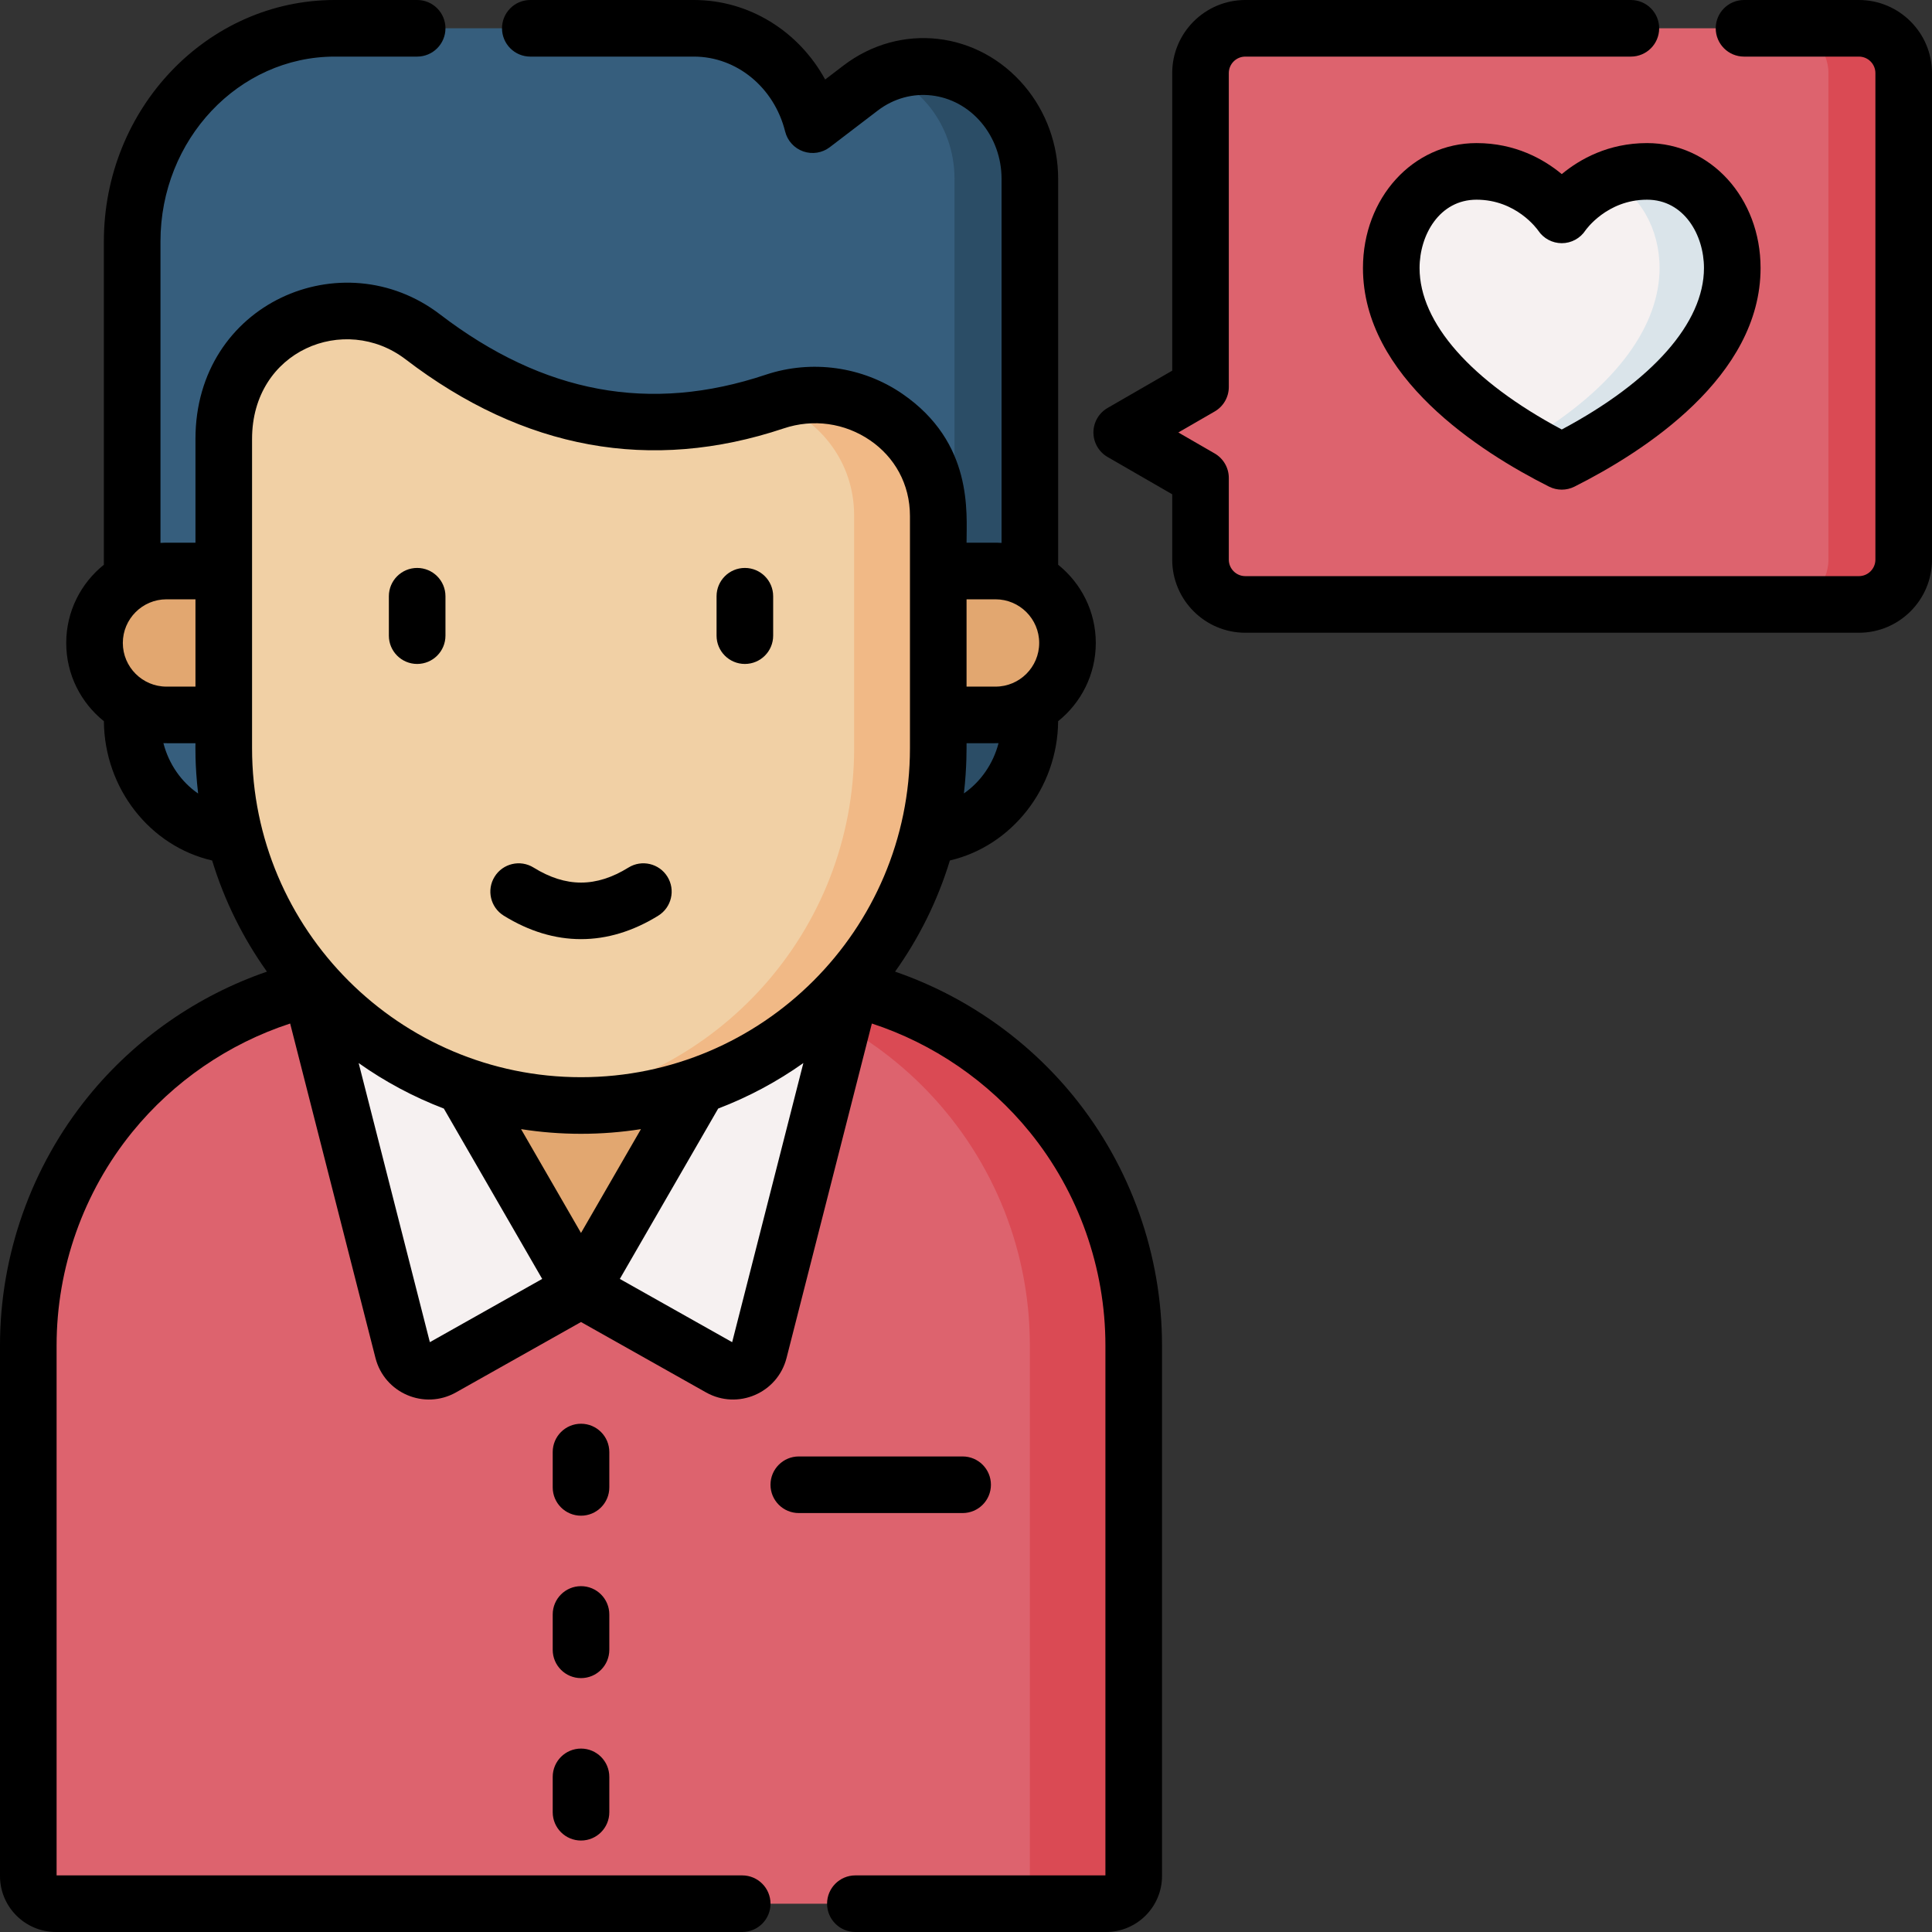 <svg id="Capa_1" enable-background="new 0 0 512.001 512.001" height="512" viewBox="0 0 512.001 512.001" width="512" xmlns="http://www.w3.org/2000/svg"><rect x="0" y="0" width="512.001" height="512.001" fill="#333333" stroke="none"/><g><g><path d="m243.812 221.443h-179.675c-16.077 0-29.111-13.712-29.111-30.627v-126.821c0-31.201 24.042-56.495 53.698-56.495h95.172c14.787 0 27.711 10.496 31.456 25.546l12.717-9.712c11.764-8.984 28.088-7.111 37.735 4.33 4.586 5.439 7.118 12.457 7.118 19.727v143.425c0 16.915-13.033 30.627-29.11 30.627z" fill="#365e7d"/><g><path d="m265.804 27.664c-7.94-9.416-20.4-12.345-31.121-8.08 4.168 1.652 8.018 4.356 11.159 8.08 4.586 5.439 7.118 12.457 7.118 19.727v143.425c0 16.915-13.033 30.627-29.111 30.627h19.963c16.077 0 29.111-13.712 29.111-30.627v-143.424c-.001-7.271-2.533-14.289-7.119-19.728z" fill="#2b4d66"/></g></g><path d="m293.11 504.5h-278.272c-4.053 0-7.338-3.285-7.338-7.338v-140.61c0-53.704 43.536-97.24 97.24-97.24h98.468c53.704 0 97.24 43.536 97.24 97.24v140.61c0 4.053-3.285 7.338-7.338 7.338z" fill="#dd636e"/><path d="m203.209 259.313h-27.526c53.704 0 97.24 43.536 97.24 97.24v147.947h20.188c4.053 0 7.338-3.285 7.338-7.338v-140.61c-.001-53.704-43.536-97.239-97.24-97.239z" fill="#da4a54"/><g fill="#f6f1f1"><path d="m153.974 341.745-36.807 20.722c-4.084 2.299-9.238.095-10.396-4.446l-25.179-98.707 21.275-20.819 14.398 39.669z"/><path d="m153.974 341.745 36.807 20.722c4.084 2.299 9.238.095 10.396-4.446l25.179-98.707-21.275-20.819-14.398 39.669z"/></g><path d="m153.974 341.745 36.709-63.582h-73.418z" fill="#e2a770"/><path d="m153.974 292.969c-52.287 0-94.674-42.387-94.674-94.674v-81.98c0-6.754 1.83-13.018 4.99-18.371 9.852-16.689 32.365-20.445 47.759-8.671 28.249 21.606 59.114 28.564 93.26 17.145 20.436-6.834 42.336 7.165 43.303 28.692.024.545.037 1.092.037 1.642v61.544c0 52.286-42.387 94.673-94.675 94.673z" fill="#f1d0a5"/><g><path d="m248.612 135.11c-.967-21.527-22.867-35.526-43.303-28.692-.177.059-.354.111-.531.169 11.813 4.165 20.926 14.812 21.542 28.523.024.545.037 1.092.037 1.642v61.544c0 48.516-36.495 88.501-83.528 94.018 3.656.429 7.374.656 11.146.656 52.287 0 94.674-42.387 94.674-94.674v-61.544c0-.55-.013-1.097-.037-1.642z" fill="#f1b986"/></g><path d="m59.3 189.461h-15.18c-10.531 0-19.069-8.537-19.069-19.069 0-10.531 8.537-19.068 19.069-19.068h15.18z" fill="#e2a770"/><path d="m248.649 189.461h15.18c10.531 0 19.069-8.537 19.069-19.069 0-10.531-8.537-19.068-19.069-19.068h-15.18z" fill="#e2a770"/><g><path d="m492.628 7.5h-30.443-29.987-102.177c-6.557 0-11.872 5.315-11.872 11.872v83.185l-20.878 12.054 20.878 12.054v21.646c0 6.557 5.315 11.872 11.872 11.872h162.607c6.557 0 11.873-5.315 11.873-11.872v-128.938c0-6.557-5.316-11.873-11.873-11.873z" fill="#dd636e"/><path d="m492.628 7.5h-19.943c6.557 0 11.872 5.315 11.872 11.872v128.939c0 6.557-5.315 11.872-11.872 11.872h19.943c6.557 0 11.872-5.315 11.872-11.872v-128.938c0-6.557-5.315-11.873-11.872-11.873z" fill="#da4a54"/><path d="m413.886 56.947s7.591-11.526 22.593-11.526c13.375 0 22.593 11.833 22.593 25.614 0 15.951-12.565 34.824-45.186 51.228-32.621-16.404-45.186-35.277-45.186-51.228 0-13.781 9.218-25.614 22.593-25.614 15.002 0 22.593 11.526 22.593 11.526z" fill="#f6f1f1"/><g><path d="m436.479 45.421c-3.946 0-7.373.801-10.291 1.977 8.347 3.922 13.616 13.221 13.616 23.637 0 14.271-10.071 30.881-35.552 45.969 2.999 1.776 6.199 3.532 9.634 5.259 32.62-16.404 45.186-35.277 45.186-51.228 0-13.781-9.218-25.614-22.593-25.614z" fill="#dae4ea"/></g></g><g><path d="m237.207 257.494c6.33-8.875 11.274-18.801 14.523-29.46 16.328-3.795 28.546-19.115 28.686-36.908 6.079-4.874 9.982-12.354 9.982-20.733 0-8.375-3.9-15.854-9.975-20.727v-102.274c0-9.044-3.155-17.768-8.885-24.562-12.318-14.611-32.965-16.953-48.021-5.457l-4.842 3.698c-6.985-12.787-20.139-21.071-34.779-21.071h-43.357c-4.143 0-7.5 3.357-7.5 7.5s3.357 7.5 7.5 7.5h43.357c11.326 0 21.269 8.165 24.178 19.857.61 2.45 2.413 4.43 4.796 5.266 2.382.837 5.028.415 7.034-1.116l12.717-9.712c8.585-6.555 20.385-5.176 27.45 3.203 3.452 4.094 5.353 9.384 5.353 14.894v96.484c-1.521-.091-1.564-.034-9.274-.052-.014-7.893 1.837-26.515-17.04-39.475-10.514-7.218-24.037-9.101-36.179-5.044-30.628 10.246-58.865 5.013-86.324-15.989-25.854-19.777-64.806-2.986-64.806 33v27.508c-7.803.018-7.753-.039-9.273.052v-79.881c-.002-27.016 20.722-48.995 46.196-48.995h21.828c4.143 0 7.5-3.357 7.5-7.5s-3.357-7.5-7.5-7.5h-21.828c-33.745 0-61.198 28.708-61.198 63.995v85.671c-6.075 4.873-9.975 12.351-9.975 20.727 0 8.379 3.903 15.86 9.982 20.733.138 17.82 12.225 33.131 28.688 36.917 3.249 10.655 8.192 20.579 14.52 29.452-18.419 6.342-34.943 17.81-47.338 33.068-15.091 18.575-23.403 42.012-23.403 65.989v140.61c0 8.182 6.656 14.838 14.839 14.838h181.858c4.143 0 7.5-3.357 7.5-7.5s-3.357-7.5-7.5-7.5h-181.697v-140.448c0-20.544 7.119-40.621 20.045-56.532 10.915-13.435 25.556-23.442 41.85-28.775l22.609 88.628c2.381 9.333 12.958 13.848 21.343 9.128l33.128-18.65 33.127 18.65c8.387 4.721 18.963.203 21.344-9.128l22.608-88.629c16.294 5.333 30.935 15.34 41.85 28.775 12.926 15.911 20.045 35.988 20.045 56.532v140.449h-66.264c-4.143 0-7.5 3.357-7.5 7.5s3.357 7.5 7.5 7.5h66.426c8.182 0 14.838-6.656 14.838-14.838v-140.61c0-23.978-8.312-47.414-23.403-65.99-12.397-15.258-28.92-26.727-47.339-33.068zm18.237-47.234c.827-7.06.689-12.719.704-13.298 8.667-.013 7.034.025 8.479-.021-1.437 5.517-4.756 10.256-9.183 13.319zm8.385-51.436c6.379 0 11.568 5.189 11.568 11.568s-5.189 11.569-11.568 11.569h-7.681v-23.138h7.681zm-197.029-42.508c0-23.444 24.569-33.42 40.692-21.086 31.273 23.919 64.983 30.074 100.195 18.302 7.813-2.613 16.175-1.454 22.932 3.185 6.412 4.401 10.529 11.513 10.529 20.035v61.544c0 48.067-39.106 87.174-87.174 87.174s-87.175-39.106-87.175-87.174v-81.98zm87.174 210.429-15.884-27.512c5.178.812 10.482 1.237 15.884 1.237s10.706-.425 15.884-1.237zm-102.174-167.921v23.138h-7.68c-6.379 0-11.568-5.19-11.568-11.569s5.189-11.568 11.568-11.568h7.68zm-8.494 38.117c1.38.04-1.176.006 8.494.021.005.21-.187 5.713.708 13.333-4.457-3.062-7.774-7.812-9.202-13.354zm70.611 158.748-18.869-73.969c6.937 4.915 14.513 8.981 22.574 12.061l26.067 45.148zm80.115.001-29.771-16.762 26.065-45.148c8.061-3.079 15.637-7.146 22.574-12.061z"/><path d="m110.552 175.954c4.143 0 7.5-3.357 7.5-7.5v-10.444c0-4.143-3.357-7.5-7.5-7.5s-7.5 3.357-7.5 7.5v10.443c0 4.143 3.357 7.501 7.5 7.501z"/><path d="m197.397 175.954c4.143 0 7.5-3.357 7.5-7.5v-10.444c0-4.143-3.357-7.5-7.5-7.5s-7.5 3.357-7.5 7.5v10.443c0 4.143 3.358 7.501 7.5 7.501z"/><path d="m133.502 242.664c6.697 4.146 13.583 6.218 20.473 6.218 6.887 0 13.776-2.073 20.473-6.218 3.522-2.18 4.61-6.802 2.43-10.324-2.181-3.523-6.803-4.611-10.324-2.43-8.582 5.312-16.576 5.311-25.156 0-3.52-2.181-8.144-1.094-10.324 2.43-2.182 3.521-1.095 8.144 2.428 10.324z"/><path d="m262.608 393.476c0-4.143-3.357-7.5-7.5-7.5h-43.418c-4.143 0-7.5 3.357-7.5 7.5s3.357 7.5 7.5 7.5h43.418c4.143 0 7.5-3.357 7.5-7.5z"/><path d="m492.628 0h-30.442c-4.143 0-7.5 3.357-7.5 7.5s3.357 7.5 7.5 7.5h30.442c2.411 0 4.373 1.961 4.373 4.372v128.938c0 2.411-1.962 4.372-4.373 4.372h-162.607c-2.411 0-4.373-1.961-4.373-4.372v-21.646c0-2.68-1.43-5.155-3.75-6.495l-9.627-5.559 9.627-5.559c2.32-1.34 3.75-3.815 3.75-6.495v-83.183c0-2.411 1.962-4.372 4.373-4.372h102.177c4.143 0 7.5-3.357 7.5-7.5s-3.357-7.5-7.5-7.5h-102.177c-10.683 0-19.373 8.69-19.373 19.372v78.855l-17.127 9.889c-2.32 1.34-3.75 3.815-3.75 6.495s1.43 5.155 3.75 6.495l17.127 9.889v17.315c0 10.682 8.69 19.372 19.373 19.372h162.606c10.683 0 19.373-8.69 19.373-19.372v-128.938c.001-10.682-8.689-19.373-19.372-19.373z"/><path d="m413.886 46.137c-4.791-3.965-12.323-8.217-22.593-8.217-16.874 0-30.093 14.546-30.093 33.114 0 28.824 30.898 48.667 49.316 57.929 2.123 1.068 4.623 1.064 6.738 0 18.418-9.262 49.316-29.104 49.316-57.929 0-18.568-13.219-33.114-30.093-33.114-10.268 0-17.8 4.252-22.591 8.217zm37.685 24.898c0 14.512-13.681 29.985-37.686 42.783-24.004-12.798-37.685-28.272-37.685-42.783 0-8.781 5.29-18.114 15.093-18.114 10.514 0 16.063 7.771 16.366 8.207 1.392 2.073 3.727 3.319 6.227 3.319 2.522 0 4.876-1.269 6.264-3.375.054-.081 5.666-8.151 16.329-8.151 9.802-.001 15.092 9.332 15.092 18.114z"/><path d="m161.475 384.806c0-4.143-3.357-7.5-7.5-7.5s-7.5 3.357-7.5 7.5v9.369c0 4.143 3.357 7.5 7.5 7.5s7.5-3.357 7.5-7.5z"/><path d="m161.475 427.849c0-4.143-3.357-7.5-7.5-7.5s-7.5 3.357-7.5 7.5v9.369c0 4.143 3.357 7.5 7.5 7.5s7.5-3.357 7.5-7.5z"/><path d="m153.975 463.392c-4.143 0-7.5 3.357-7.5 7.5v9.37c0 4.143 3.357 7.5 7.5 7.5s7.5-3.357 7.5-7.5v-9.37c0-4.142-3.358-7.5-7.5-7.5z"/></g></g></svg>